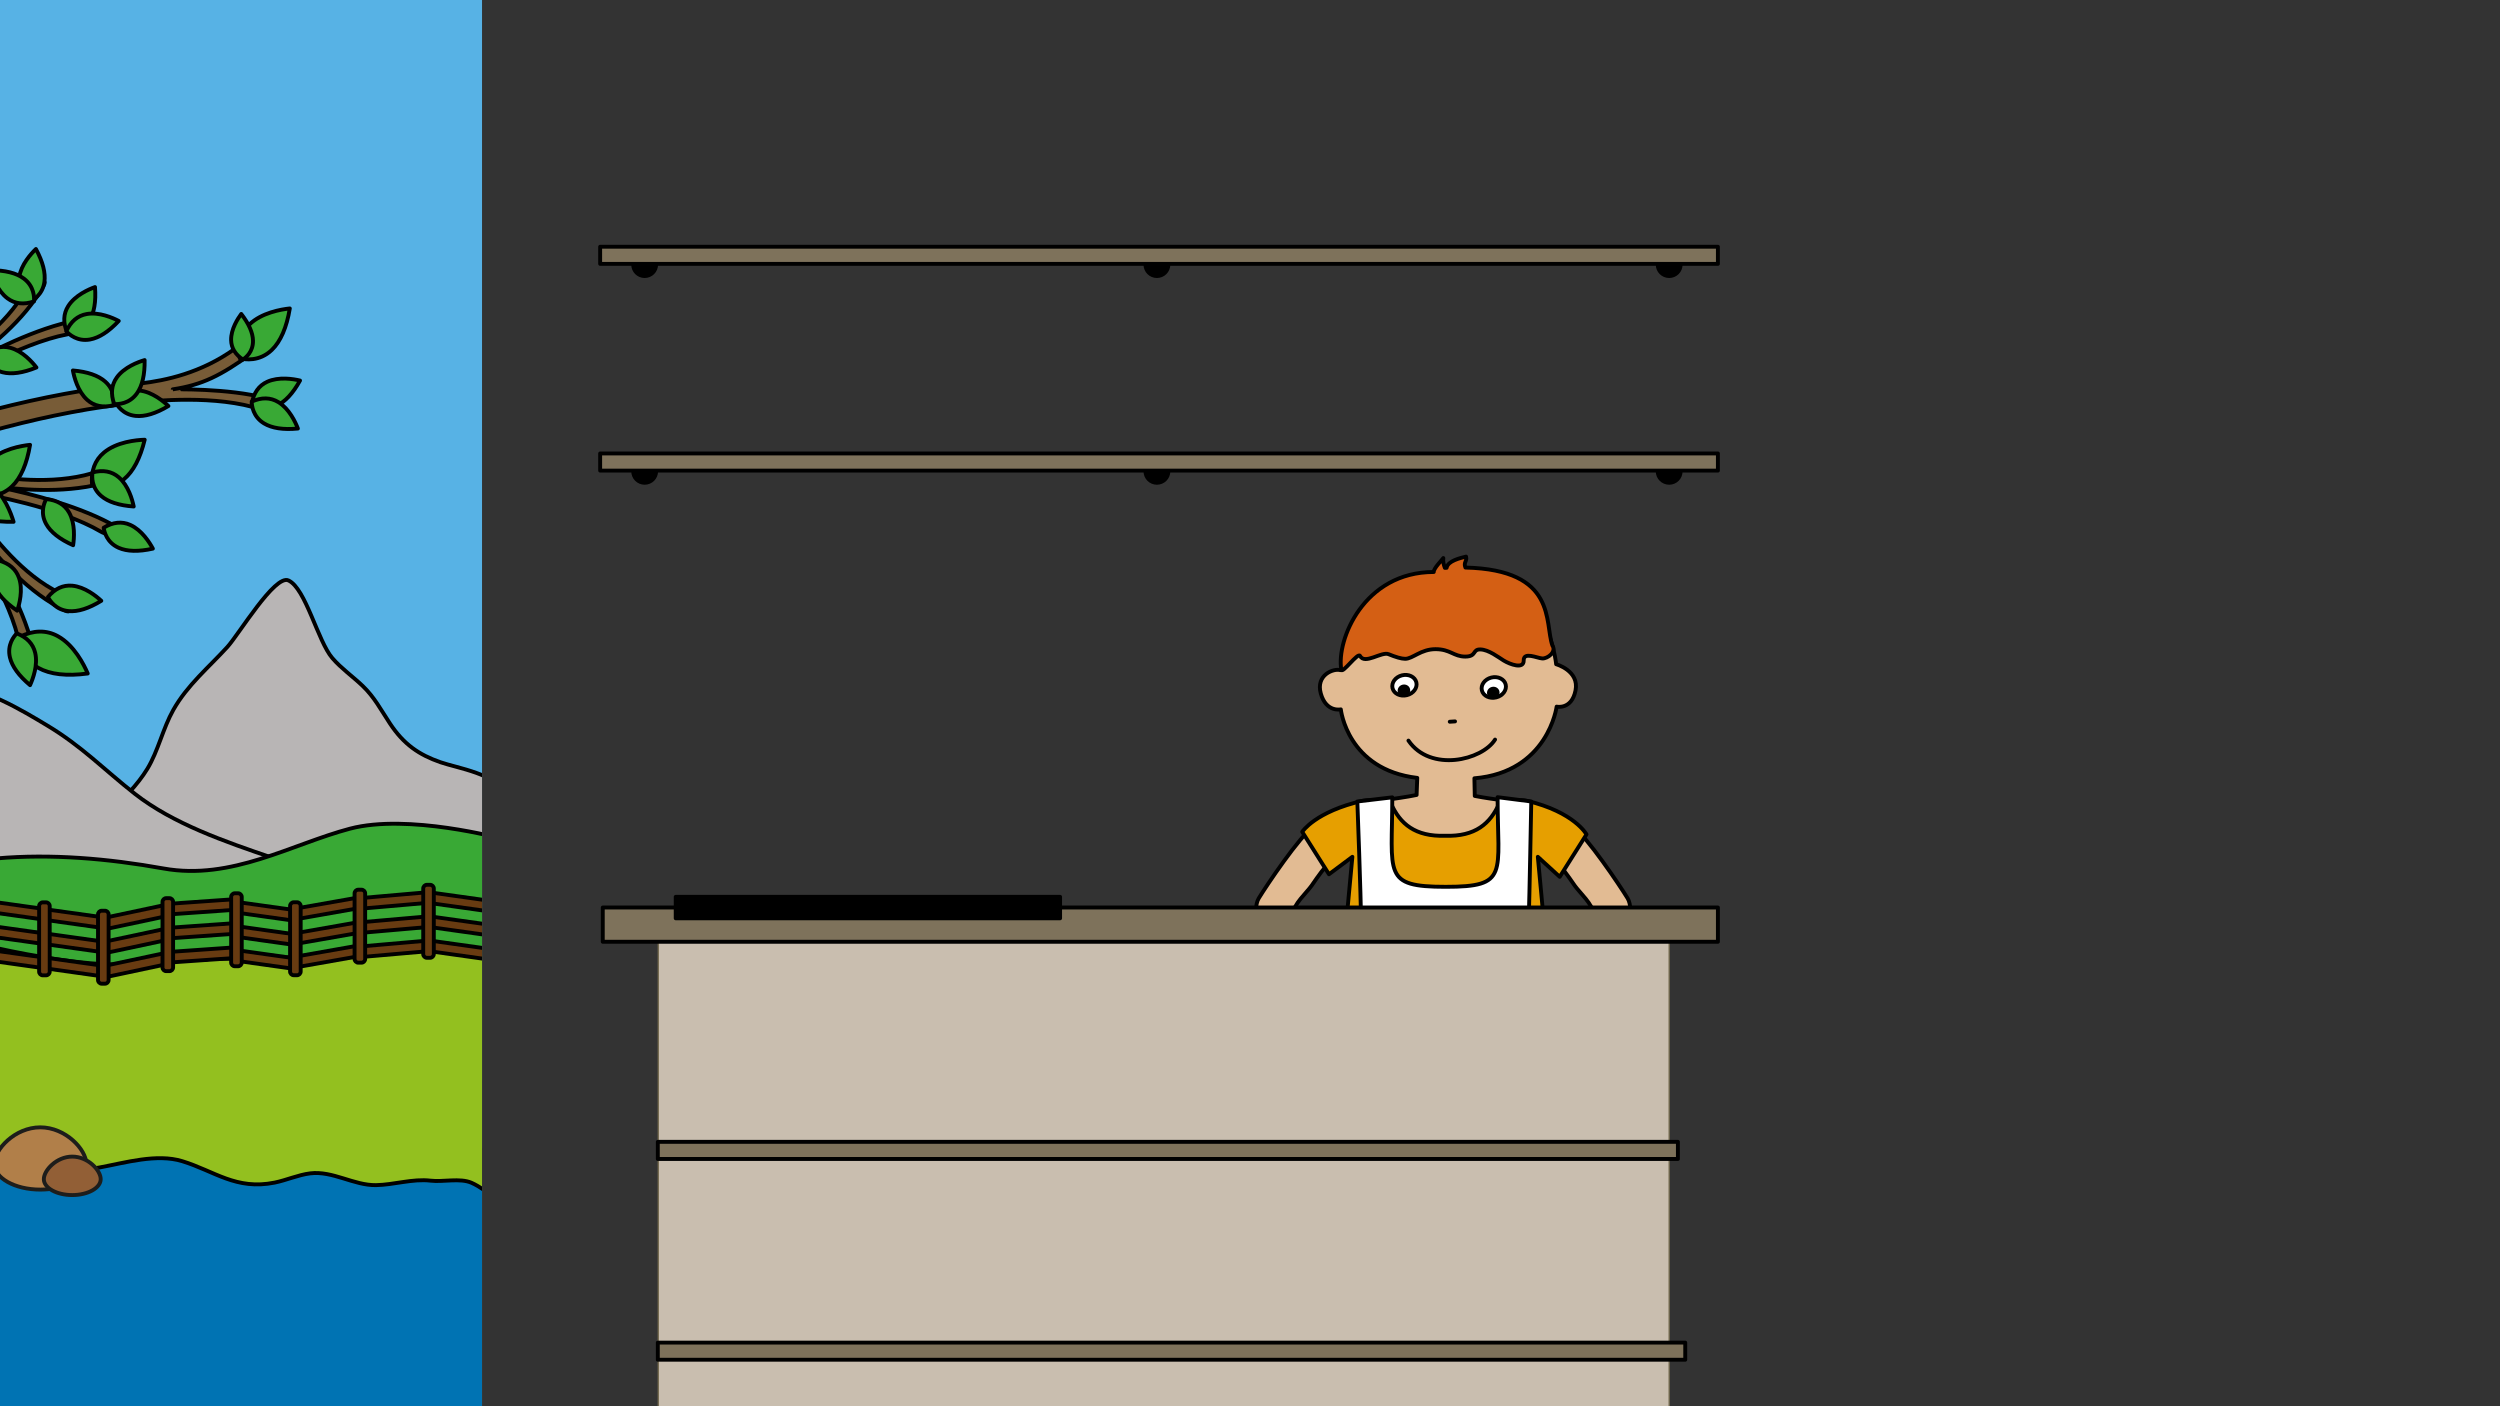 <?xml version="1.0" encoding="utf-8"?>
<!-- Generator: Adobe Illustrator 16.0.0, SVG Export Plug-In . SVG Version: 6.00 Build 0)  -->
<!DOCTYPE svg PUBLIC "-//W3C//DTD SVG 1.1//EN" "http://www.w3.org/Graphics/SVG/1.1/DTD/svg11.dtd">
<svg version="1.1" xmlns="http://www.w3.org/2000/svg" xmlns:xlink="http://www.w3.org/1999/xlink" x="0px" y="0px"
	 width="1919.999px" height="1080px" viewBox="0 0 1919.999 1080" enable-background="new 0 0 1919.999 1080" xml:space="preserve">
<rect x="0" y="0" width="1919.999" height="1080" fill="#333333" stroke="none"/>
<g id="zid">
</g>
<g id="ozadje_1_">
	<g id="pohistvo_4_">
		<g>
			<g>
				<defs>
					<rect id="SVGID_1_" width="1919.998" height="1080.001"/>
				</defs>
				<clipPath id="SVGID_2_">
					<use xlink:href="#SVGID_1_"  overflow="visible"/>
				</clipPath>
				<g clip-path="url(#SVGID_2_)">
					<g>
						<g>
							<g>
								
									<path fill="#E2BB93" stroke="#000000" stroke-width="3" stroke-linecap="round" stroke-linejoin="round" stroke-miterlimit="10" d="
									M1250.002,689.896c-6.129-10.007-30.92-47.003-42.66-55.942c-7.277-5.539-16.229-10.241-27.799-13.894
									c-16.506-5.209-30.873-5.55-46.922-8.785l-0.277-13.545c56.596-4.753,63.156-55.035,63.156-55.035
									s11.479,2.612,14.498-12.406c3.059-15.209-14.865-20.16-14.865-20.16s-6.48-68.339-65.85-67.253
									c-6.166,0.112-11.955,0.499-17.439,1.109c-5.484-0.61-11.275-0.997-17.441-1.109c-59.363-1.086-41.072,59.826-64.289,71.398
									c-0.504,0.244-0.75,0.403-0.75,0.403c-5.129-1.541-18.973,3.648-15.002,17.896c4.111,14.762,15.387,12.229,15.387,12.229
									s4.926,46.313,58.701,52.62l-0.504,13.108c-16.348,3.408-33.9,4.207-50.77,9.528c-11.568,3.651-20.52,8.354-27.797,13.894
									c-11.744,8.939-36.535,45.937-42.662,55.941c-5.559,9.084,1.205,32.956,1.205,32.956l3.301,7.772
									c0,0,25.275,12.514,24.488,2.272c-0.33-4.346-2.387-26.018-2.504-31.388c-0.145-6.632,10.498-16.165,14.082-21.29
									c11.492-16.43,14.797-23.438,43.217-27.899c3.338-0.526,8.98,42.063,12.547,74.814h90.613
									c3.568-32.751,9.211-75.342,12.547-74.814c28.42,4.463,31.729,11.471,43.217,27.899c3.584,5.125,14.23,14.658,14.088,21.29
									c-0.121,5.37-7.18,33.042-7.514,37.388c-0.785,10.24,24.492-2.272,24.492-2.272l8.299-13.772
									C1248.795,722.851,1255.559,698.979,1250.002,689.896z"/>
							</g>
							
								<path fill="none" stroke="#000000" stroke-width="3" stroke-linecap="round" stroke-linejoin="round" stroke-miterlimit="10" d="
								M1081.688,568.785c16.846,24.563,56.51,15.168,66.51-0.782"/>
							
								<line fill="none" stroke="#000000" stroke-width="3" stroke-linecap="round" stroke-linejoin="round" stroke-miterlimit="10" x1="1113.424" y1="554.293" x2="1117.451" y2="554.033"/>
							<g>
								
									<path fill="#FFFFFF" stroke="#000000" stroke-width="3" stroke-linecap="round" stroke-linejoin="round" stroke-miterlimit="10" d="
									M1087.736,523.97c1.061,4.199-2.172,8.637-7.215,9.901c-5.053,1.268-9.992-1.108-11.049-5.31
									c-1.055-4.198,2.178-8.631,7.223-9.895C1081.736,517.399,1086.686,519.77,1087.736,523.97z"/>
								<path stroke="#000000" stroke-width="3" stroke-linecap="round" stroke-linejoin="round" stroke-miterlimit="10" d="
									M1081.441,529.467c0.424,1.647-0.693,3.342-2.467,3.797c-1.805,0.45-3.586-0.522-3.998-2.174
									c-0.412-1.636,0.699-3.328,2.494-3.783C1079.258,526.861,1081.043,527.825,1081.441,529.467z"/>
							</g>
							<g>
								
									<path fill="#FFFFFF" stroke="#000000" stroke-width="3" stroke-linecap="round" stroke-linejoin="round" stroke-miterlimit="10" d="
									M1156.359,525.679c1.053,4.202-2.18,8.637-7.223,9.904c-5.047,1.27-9.986-1.113-11.049-5.313
									c-1.055-4.199,2.18-8.627,7.229-9.894C1150.357,519.111,1155.303,521.483,1156.359,525.679z"/>
								<path stroke="#000000" stroke-width="3" stroke-linecap="round" stroke-linejoin="round" stroke-miterlimit="10" d="
									M1150.063,531.18c0.418,1.648-0.697,3.346-2.477,3.796c-1.799,0.452-3.582-0.52-3.996-2.172
									c-0.408-1.636,0.703-3.329,2.496-3.779C1147.875,528.573,1149.658,529.537,1150.063,531.18z"/>
							</g>
							
								<path fill="#D45F14" stroke="#000000" stroke-width="3" stroke-linecap="round" stroke-linejoin="round" stroke-miterlimit="10" d="
								M1129.412,503.729"/>
							
								<path fill="#D45F14" stroke="#000000" stroke-width="3" stroke-linecap="round" stroke-linejoin="round" stroke-miterlimit="10" d="
								M1192.232,495.759c-6.16-17.538,3.967-58.16-66.779-59.879c-1.668-4.154,1.439-4.813,0.475-8.404
								c-4.43,1.078-13.973,3.268-14.918,8.582c-0.447,0.021-0.895,0.041-1.34,0.065c-0.949-2.406-1.547-5.089-1.205-7.545
								c-1.479,2.106-7.426,7.89-7.344,10.708c-53.693,0-74.893,52.188-71.01,74.986c0.627,3.678,12.848-13.624,14.402-10.543
								c3.523,6.985,16.494-3.528,21.924-1.313c5.428,2.226,9.84,3.553,12.74,3.553c5.805,0,12.031-7.414,23.309-7.406
								c11.459,0.011,13.912,5.692,22.83,5.692c8.92,0,5.305-5.639,11.609-5.483c6.449,0.152,13.951,6.117,17.906,8.521
								c4.887,2.972,15.514,6.94,15.367-0.046c-0.146-6.985,10.291-1.796,14.244-1.548
								C1188.623,505.963,1195.551,500.548,1192.232,495.759z"/>
						</g>
						<g>
							
								<path fill="#E69F00" stroke="#000100" stroke-width="3" stroke-linecap="round" stroke-linejoin="round" stroke-miterlimit="10" d="
								M1181.057,658.036l16.807,15.37l20.559-32.587c0,0-9.211-17.076-45.584-25.766c-5.736-1.369-20.607,0.111-21.332,1.769
								c-6.885,15.722-18.467,25.798-41.664,25.054c-23.025,0.737-34.602-9.178-41.504-24.694
								c-0.785-1.768-15.848-3.521-21.646-2.206c-36.533,8.293-46.584,23.869-46.584,23.869l20.555,32.588l17.961-13.396
								l-7.186,77.104h156.805L1181.057,658.036z"/>
						</g>
						<g>
							
								<path fill="#FFFFFF" stroke="#000000" stroke-width="3" stroke-linecap="round" stroke-linejoin="round" stroke-miterlimit="10" d="
								M1173.746,719.517l15.334,0.109l-1.162-13.556h-13.84c0.512-14.409,1.932-90.524,1.932-90.524l-25.855-3.309
								c0,59.072,8.977,68.839-39.895,68.839c-48.865,0-40.988-9.644-40.988-68.714l-26.836,3.184c0,0,2.855,76.124,2.775,90.524
								h-13.982l-2.166,13.445h15.984c-0.049,2.496-0.113,5.046-0.189,7.617h128.854
								C1173.703,724.566,1173.713,722.017,1173.746,719.517z"/>
						</g>
					</g>
					<rect x="505.529" y="723.216" fill="#C9BEAF" stroke="#70674B" stroke-miterlimit="10" width="776.4" height="359.172"/>
					
						<rect x="505.197" y="876.93" fill="#7E725B" stroke="#000000" stroke-width="3" stroke-linecap="round" stroke-linejoin="round" stroke-miterlimit="10" width="783.43" height="13.157"/>
					
						<rect x="505.197" y="1031.125" fill="#7E725B" stroke="#000000" stroke-width="3" stroke-linecap="round" stroke-linejoin="round" stroke-miterlimit="10" width="789.066" height="13.157"/>
					<g>
						
							<rect x="462.918" y="696.968" fill="#7E725B" stroke="#000000" stroke-width="3" stroke-linecap="round" stroke-linejoin="round" stroke-miterlimit="10" width="856.43" height="26.316"/>
					</g>
					
						<rect x="460.918" y="348.265" fill="#7E725B" stroke="#000000" stroke-width="3" stroke-linecap="round" stroke-linejoin="round" stroke-miterlimit="10" width="858.43" height="13.156"/>
					<path stroke="#000000" stroke-width="3" stroke-linecap="round" stroke-linejoin="round" stroke-miterlimit="10" d="
						M503.898,361.978c0,4.86-3.939,8.803-8.803,8.803c-4.861,0-8.803-3.941-8.803-8.803H503.898z"/>
					<path stroke="#000000" stroke-width="3" stroke-linecap="round" stroke-linejoin="round" stroke-miterlimit="10" d="
						M897.316,361.978c0,4.86-3.941,8.803-8.803,8.803s-8.803-3.941-8.803-8.803H897.316z"/>
					
						<rect x="460.918" y="189.499" fill="#7E725B" stroke="#000000" stroke-width="3" stroke-linecap="round" stroke-linejoin="round" stroke-miterlimit="10" width="858.43" height="13.157"/>
					<path stroke="#000000" stroke-width="3" stroke-linecap="round" stroke-linejoin="round" stroke-miterlimit="10" d="
						M503.898,203.212c0,4.861-3.939,8.803-8.803,8.803c-4.861,0-8.803-3.94-8.803-8.803H503.898z"/>
					<path stroke="#000000" stroke-width="3" stroke-linecap="round" stroke-linejoin="round" stroke-miterlimit="10" d="
						M1290.732,361.978c0,4.86-3.939,8.803-8.803,8.803c-4.861,0-8.803-3.941-8.803-8.803H1290.732z"/>
					<path stroke="#000000" stroke-width="3" stroke-linecap="round" stroke-linejoin="round" stroke-miterlimit="10" d="
						M1290.732,203.212c0,4.861-3.939,8.803-8.803,8.803c-4.861,0-8.803-3.94-8.803-8.803H1290.732z"/>
					<path stroke="#000000" stroke-width="3" stroke-linecap="round" stroke-linejoin="round" stroke-miterlimit="10" d="
						M897.316,203.212c0,4.861-3.941,8.803-8.803,8.803s-8.803-3.94-8.803-8.803H897.316z"/>
					
						<rect x="518.947" y="688.776" stroke="#000000" stroke-width="3" stroke-linecap="round" stroke-linejoin="round" stroke-miterlimit="10" width="295.205" height="16.475"/>
				</g>
			</g>
		</g>
	</g>
	<g id="zunaj_4_">
		<g>
			<g>
				<defs>
					<rect id="SVGID_3_" width="370.197" height="1080.001"/>
				</defs>
				<clipPath id="SVGID_4_">
					<use xlink:href="#SVGID_3_"  overflow="visible"/>
				</clipPath>
				<g clip-path="url(#SVGID_4_)">
					<g>
						<rect x="-2.334" y="131.959" fill="none" width="243.568" height="963.198"/>
					</g>
					<g>
						
							<path fill="#57B2E5" stroke="#000000" stroke-width="3" stroke-linecap="round" stroke-linejoin="round" stroke-miterlimit="10" d="
							M408.211,884.429V-17.318H-34.145V897.64C69.58,894.362,355.508,874.438,408.211,884.429z"/>
						
							<path fill="#B8B5B5" stroke="#000000" stroke-width="3" stroke-linecap="round" stroke-linejoin="round" stroke-miterlimit="10" d="
							M-2.334,669.634c16.279,2.486,34.182-9.228,47.799-17.979c22.082-14.189,52.781-36.725,67.682-61.172
							c8.33-13.67,11.939-31.067,19.969-45.3c10.758-19.067,27.197-32.627,41.484-48.297c8.805-9.657,36.48-55.834,46.898-51.124
							c13.273,6.002,22.527,46.681,33.746,59.673c6.945,8.044,15.707,14.103,23.291,21.372c8.992,8.623,13.758,17.967,20.951,28.857
							c10.605,16.061,22.354,24.009,38.744,29.726c12.699,4.431,44.662,9.409,47.695,23.686c2.781,13.085,9.904,68.227,9.904,81.703
							c0,40.664-41.461,33.782-45.82,74.202c-4.188,38.854,1.791,80.892-4.303,118.916c-41.059,3.098-83.105,0.227-124.313,0.227
							c-18.148,0-35.275,3.586-53.115,4.524c-21.637,1.138-42.422-10.719-63.24-16.632c-18.232-5.179-30.064-17.365-45.811-30.209
							c-8.371-6.827-17.961-12.248-25.35-20.338c-15.924-17.436-10.188-52.72-13.279-75.927
							c-2.492-18.696-0.906-38.337-3.523-56.744c-1.516-10.67-1.506-15.093-12.941-13.165"/>
						
							<path fill="#B8B5B5" stroke="#000000" stroke-width="3" stroke-linecap="round" stroke-linejoin="round" stroke-miterlimit="10" d="
							M-91.801,569.302c-11.857,5.538-26.814,9.709-39.762,14.716c-15.354,5.938-23.48,12.37-35.764,19.87
							c-18.109,11.061-38.162,16.532-66.141,20.47c-21.684,3.051-20.973,1.514-26.152,11.344c-4.746,9.01-4.436,20.631-4.436,29.91
							c0,28,3.035,54.575,10.477,82.407c7.15,26.756-3.059,55.7,7.346,81.885c70.09,2.133,141.869,0.154,212.213,0.154
							c30.982,0,60.219,2.47,90.674,3.115c36.938,0.784,72.422-7.38,107.955-11.451c31.125-3.565,51.326-11.958,78.205-20.802
							c14.289-4.701,30.66-8.434,43.273-14.004c27.186-12.006,17.389-36.302,22.67-52.282c6.949-21.041,12.752-43.805-13.498-53.505
							c-27.313-10.093-58.016-12.812-85.695-22.226c-36.865-12.54-76.723-26.304-105.969-49.224
							c-23.451-18.376-40.768-36.639-67.793-52.771c-16.42-9.803-52.959-32.479-74.326-28.134
							C-61.223,533.39-72.035,560.069-91.801,569.302z"/>
						
							<path fill="#39A935" stroke="#000000" stroke-width="3" stroke-linecap="round" stroke-linejoin="round" stroke-miterlimit="10" d="
							M125.645,667.006c52.199,9.396,98.514-18.8,143.146-30.586s116.313,7.652,116.313,7.652v186.282H-2.646V683.519v-24.253
							C38.979,655.59,83.02,659.337,125.645,667.006z"/>
						
							<path fill="#93C01F" stroke="#000000" stroke-width="3" stroke-linecap="round" stroke-linejoin="round" stroke-miterlimit="10" d="
							M101.07,740.315C64.953,743.637-2.646,728.128-2.646,728.128v417.169h393.525l7.428-387.363l-7.428-26.254
							c-21.008-1.854-91.807-8.493-135.797,0.922C203.895,739.491,121.395,733.16,101.07,740.315z"/>
						
							<path fill="#0073B3" stroke="#000000" stroke-width="3" stroke-linecap="round" stroke-linejoin="round" stroke-miterlimit="10" d="
							M395.832,932.587c0,0-21.617-18.958-33.77-24.229c-8.789-3.815-21.83-0.449-31.396-1.611
							c-13.605-1.645-28.158,3.203-41.867,3.439c-17.043,0.292-33.363-11.188-50.59-9.039c-9.191,1.147-18.293,5.266-27.271,7.082
							c-29.684,6.01-46.275-8.882-70.98-16.443c-19.545-5.984-43.754,1.168-63.188,4.779c-25.834,4.802-52.539,3.565-79.264,3.505
							c-17.678-0.041-27.332-1.637-37.32,15.001c-18.936,31.546-16.66,69.912-34.688,101.833
							c-14.082,24.931-32.367,115.463,8.48,123c12.736,2.35,26.189-0.396,39.189-0.18c8.332,0.141,14.053,2.186,20.693,6.66
							c7.9,5.324,14.246,10.393,23.535,13.418c20.762,6.77,40.971,6.1,62.193,10.77c25.639,5.639,51.201,11.775,77.6,13.82
							c25.771,1.994,30.855,7.328,43.189,32.478c9.209,18.777,219.385-63.933,219.385-63.933L395.832,932.587z"/>
					</g>
					<g>
						<path stroke="#282828" stroke-width="3" stroke-linecap="round" stroke-linejoin="round" stroke-miterlimit="10" d="
							M71.023,464.629"/>
					</g>
					<g>
						<path stroke="#282828" stroke-width="3" stroke-linecap="round" stroke-linejoin="round" stroke-miterlimit="10" d="
							M48.375,464.629"/>
					</g>
					<g>
						
							<path fill="#785C37" stroke="#000000" stroke-width="3" stroke-linecap="round" stroke-linejoin="round" stroke-miterlimit="10" d="
							M89.668,404.813c-26.689-15.73-65.865-25.525-88.281-30.197c0.025-0.064,0.061-0.125,0.076-0.193
							c0.021-0.092,0.021-0.189,0.039-0.281c22.697,2.737,58.215,4.687,87.455-6.07c3.07-1.131,2.779-3.504-0.652-5.303
							c-3.438-1.801-8.711-2.342-11.783-1.207c-30.244,11.119-67.797,6.483-86.244,3.635c-1.137-0.315-2.33-0.594-3.574-0.813
							c-145.852-25.712-310.635,4.323-317.574,5.613c-7.523,1.399-9.313,5.784-3.994,9.797c3.012,2.272,7.664,3.938,12.498,4.701
							c3.695,0.582,7.496,0.637,10.758,0.032c1.602-0.297,161.459-29.362,294.658-5.907c0.096,0.018,0.195,0.028,0.291,0.045
							c5.475,0.911,61.848,10.616,94.287,29.733c1.498,0.883,3.451,1.508,5.447,1.824c2.266,0.355,4.584,0.316,6.352-0.214
							C92.752,409.02,92.859,406.689,89.668,404.813z"/>
						
							<path fill="#39A935" stroke="#000000" stroke-width="3" stroke-linecap="round" stroke-linejoin="round" stroke-miterlimit="10" d="
							M70.707,372.514c-0.988-10.73,2.094-19.141,9.176-25.014c9.783-8.109,24.531-9.566,31.248-9.789
							c-3.43,14.206-8.766,24.389-15.879,30.283C85.324,376.229,74.59,373.803,70.707,372.514z"/>
						
							<path fill="#39A935" stroke="#000000" stroke-width="3" stroke-linecap="round" stroke-linejoin="round" stroke-miterlimit="10" d="
							M79.625,405.295c7.068-4.336,13.918-5.066,20.383-2.181c8.926,3.991,14.951,13.675,17.387,18.233
							c-10.969,2.467-19.811,2.25-26.301-0.652C82.035,416.648,80.055,408.412,79.625,405.295z"/>
						
							<path fill="#39A935" stroke="#000000" stroke-width="3" stroke-linecap="round" stroke-linejoin="round" stroke-miterlimit="10" d="
							M35.5,383.287c8.258,0.756,14.184,4.268,17.637,10.447c4.764,8.539,3.799,19.901,3.023,25.013
							c-10.264-4.585-17.221-10.048-20.686-16.257C30.639,393.827,33.979,386.043,35.5,383.287z"/>
						
							<path fill="#39A935" stroke="#000000" stroke-width="3" stroke-linecap="round" stroke-linejoin="round" stroke-miterlimit="10" d="
							M71.061,362.839c8.014-2.144,14.787-0.896,20.16,3.716c7.42,6.368,10.436,17.367,11.473,22.432
							c-11.217-0.76-19.631-3.488-25.025-8.118C70.137,374.404,70.586,365.945,71.061,362.839z"/>
					</g>
					<g>
						
							<path fill="#785C37" stroke="#000000" stroke-width="3" stroke-linecap="round" stroke-linejoin="round" stroke-miterlimit="10" d="
							M58.449,246.143c-30.447,5.721-66.395,24.121-86.35,35.354c-0.021-0.065-0.037-0.136-0.066-0.197
							c-0.047-0.084-0.107-0.157-0.156-0.239c18.893-12.873,46.918-34.772,61.859-62.113c1.568-2.872-0.213-4.469-3.979-3.563
							c-3.773,0.907-8.104,3.968-9.67,6.841c-15.457,28.276-46.783,49.496-62.549,59.49c-1.064,0.51-2.146,1.085-3.23,1.736
							c-126.748,76.609-231.066,207.653-235.443,213.191c-4.744,6.006-3.205,10.484,3.438,10.003
							c3.762-0.268,8.361-2.075,12.504-4.682c3.168-1.994,6.064-4.453,8.121-7.055c1.01-1.274,102.264-128.351,217.996-198.333
							c0.086-0.049,0.166-0.108,0.248-0.161c4.725-2.914,53.561-32.699,90.568-39.647c1.705-0.318,3.59-1.136,5.303-2.211
							c1.939-1.223,3.658-2.779,4.641-4.34C63.539,247.285,62.09,245.46,58.449,246.143z"/>
						
							<path fill="#39A935" stroke="#000000" stroke-width="3" stroke-linecap="round" stroke-linejoin="round" stroke-miterlimit="10" d="
							M22.369,231.939c-6.092-5.633-8.65-12.028-7.619-19.031c1.424-9.674,9.111-18.094,12.846-21.674
							c5.342,9.89,7.527,18.461,6.488,25.49C32.643,226.543,25.25,230.682,22.369,231.939z"/>
						
							<path fill="#39A935" stroke="#000000" stroke-width="3" stroke-linecap="round" stroke-linejoin="round" stroke-miterlimit="10" d="
							M51.625,255.52c-3.271-7.619-3.008-14.502,0.783-20.483c5.232-8.257,15.686-12.82,20.553-14.574
							c0.857,11.207-0.633,19.929-4.443,25.931C63.207,254.771,54.77,255.546,51.625,255.52z"/>
						
							<path fill="#39A935" stroke="#000000" stroke-width="3" stroke-linecap="round" stroke-linejoin="round" stroke-miterlimit="10" d="
							M-11.918,272.596c6.264-5.441,12.898-7.291,19.75-5.502c9.461,2.471,16.992,11.031,20.145,15.133
							c-10.416,4.23-19.172,5.471-26.051,3.674C-7.674,283.395-10.982,275.596-11.918,272.596z"/>
						
							<path fill="#39A935" stroke="#000000" stroke-width="3" stroke-linecap="round" stroke-linejoin="round" stroke-miterlimit="10" d="
							M50.938,254.438c3.41-7.56,8.662-12.013,15.631-13.258c9.631-1.716,20.055,2.907,24.631,5.313
							c-7.686,8.2-15.119,12.989-22.119,14.237C59.313,262.475,53.043,256.775,50.938,254.438z"/>
						
							<path fill="#39A935" stroke="#000000" stroke-width="3" stroke-linecap="round" stroke-linejoin="round" stroke-miterlimit="10" d="
							M26.107,231.482c-7.85,2.678-14.693,1.889-20.363-2.351c-7.832-5.853-11.582-16.621-12.957-21.606
							c11.24,0.004,19.82,2.158,25.51,6.416C26.248,219.878,26.371,228.35,26.107,231.482z"/>
					</g>
					<g>
						
							<path fill="#785C37" stroke="#000000" stroke-width="3" stroke-linecap="round" stroke-linejoin="round" stroke-miterlimit="10" d="
							M24.699,495.316C17.271,465.24-3.125,430.39-15.465,411.1c0.063-0.029,0.133-0.045,0.189-0.08
							c0.082-0.049,0.152-0.115,0.232-0.17c13.918,18.138,37.363,44.885,65.502,58.263c2.957,1.402,4.449-0.467,3.334-4.177
							c-1.119-3.715-4.418-7.863-7.375-9.268c-29.104-13.839-52.055-43.92-62.922-59.096c-0.568-1.032-1.205-2.081-1.916-3.127
							c-83.635-122.228-220.352-218.992-226.129-223.051c-6.262-4.396-10.648-2.608-9.793,3.998c0.48,3.741,2.545,8.23,5.379,12.221
							c2.17,3.051,4.789,5.802,7.502,7.712c1.33,0.937,133.91,94.862,210.309,206.465c0.053,0.083,0.117,0.161,0.174,0.239
							c3.18,4.553,35.668,51.632,44.691,88.188c0.416,1.686,1.336,3.521,2.508,5.17c1.33,1.866,2.98,3.496,4.594,4.388
							C23.848,500.463,25.588,498.912,24.699,495.316z"/>
						
							<path fill="#39A935" stroke="#000000" stroke-width="3" stroke-linecap="round" stroke-linejoin="round" stroke-miterlimit="10" d="
							M36.846,458.491c5.281-6.396,11.523-9.313,18.572-8.681c9.736,0.879,18.578,8.08,22.365,11.604
							c-9.574,5.89-18.012,8.557-25.088,7.916C42.813,468.444,38.266,461.298,36.846,458.491z"/>
						
							<path fill="#39A935" stroke="#000000" stroke-width="3" stroke-linecap="round" stroke-linejoin="round" stroke-miterlimit="10" d="
							M14.852,489.216c10.77-5.358,20.76-5.544,29.732-0.543c12.387,6.907,19.854,21.67,22.789,28.574
							c-16.162,2.163-28.914,0.716-37.92-4.313C16.881,505.928,15.068,493.774,14.852,489.216z"/>
						
							<path fill="#39A935" stroke="#000000" stroke-width="3" stroke-linecap="round" stroke-linejoin="round" stroke-miterlimit="10" d="
							M-0.924,430.477c8.002,2.19,13.223,6.688,15.535,13.38c3.193,9.239,0.25,20.256-1.408,25.154
							C3.9,462.694-1.986,456.096-4.313,449.377C-7.555,439.998-2.9,432.92-0.924,430.477z"/>
						
							<path fill="#39A935" stroke="#000000" stroke-width="3" stroke-linecap="round" stroke-linejoin="round" stroke-miterlimit="10" d="
							M12.889,486.457c7.738,2.979,12.48,7.972,14.117,14.859c2.256,9.517-1.773,20.184-3.916,24.89
							c-8.621-7.209-13.822-14.363-15.461-21.281C5.336,495.271,10.67,488.689,12.889,486.457z"/>
					</g>
					<g>
						<g>
							
								<path fill="#785C37" stroke="#000000" stroke-width="3" stroke-linecap="round" stroke-linejoin="round" stroke-miterlimit="10" d="
								M204.818,305.884c-29.934-7.983-72.154-6.771-72.166-6.864c22.602-3.459,36.334-10.121,61.609-28.336
								c2.654-1.914,1.738-4.121-2.053-4.933c-3.793-0.813-9.02,0.083-11.674,2c-26.145,18.836-53.564,24.458-72.098,26.669
								c-1.18,0.001-2.404,0.053-3.66,0.175c-147.4,14.41-298.061,87.604-304.398,90.71c-6.871,3.369-7.416,8.074-1.215,10.51
								c3.512,1.381,8.439,1.734,13.301,1.172c3.717-0.433,7.393-1.4,10.371-2.857c1.463-0.716,147.639-71.65,282.242-84.838
								c0.098-0.01,0.197-0.025,0.295-0.037c5.518-0.592,52.426-6.384,88.807,3.318c1.68,0.447,3.73,0.525,5.738,0.293
								c2.277-0.268,4.5-0.928,6.061-1.912C208.92,309.109,208.396,306.837,204.818,305.884z"/>
							
								<path fill="#39A935" stroke="#000000" stroke-width="3" stroke-linecap="round" stroke-linejoin="round" stroke-miterlimit="10" d="
								M184.148,275.188c-1.797-10.812,0.705-19.567,7.451-26.053c9.324-8.955,24.176-11.527,30.971-12.249
								c-2.42,14.665-7.076,25.39-13.854,31.897C199.254,277.874,188.184,276.211,184.148,275.188z"/>
							
								<path fill="#39A935" stroke="#000000" stroke-width="3" stroke-linecap="round" stroke-linejoin="round" stroke-miterlimit="10" d="
								M-15.346,379.936c-1.797-10.812,0.705-19.567,7.451-26.053c9.324-8.956,24.178-11.527,30.973-12.249
								C20.656,356.299,16,367.021,9.223,373.531C-0.24,382.621-11.311,380.958-15.346,379.936z"/>
							
								<path fill="#39A935" stroke="#000000" stroke-width="3" stroke-linecap="round" stroke-linejoin="round" stroke-miterlimit="10" d="
								M-34.172,369.861c10.311-3.715,19.375-2.832,26.969,2.638c10.488,7.558,15.691,21.704,17.627,28.258
								c-14.861,0.261-26.25-2.389-33.873-7.883C-34.094,385.203-34.451,374.016-34.172,369.861z"/>
							
								<path fill="#39A935" stroke="#000000" stroke-width="3" stroke-linecap="round" stroke-linejoin="round" stroke-miterlimit="10" d="
								M87.123,311.257c-8.049,1.99-14.799,0.618-20.084-4.091c-7.305-6.506-10.113-17.559-11.057-22.641
								c11.201,0.968,19.563,3.851,24.869,8.58C88.264,299.707,87.658,308.154,87.123,311.257z"/>
							
								<path fill="#39A935" stroke="#000000" stroke-width="3" stroke-linecap="round" stroke-linejoin="round" stroke-miterlimit="10" d="
								M193.371,309.902c1.438-8.166,5.428-13.781,11.875-16.709c8.902-4.041,20.145-2.137,25.176-0.938
								c-5.42,9.851-11.443,16.327-17.916,19.265C203.471,315.62,195.99,311.646,193.371,309.902z"/>
							
								<path fill="#39A935" stroke="#000000" stroke-width="3" stroke-linecap="round" stroke-linejoin="round" stroke-miterlimit="10" d="
								M193.316,308.449c7.559-3.413,14.445-3.28,20.494,0.395c8.357,5.078,13.119,15.439,14.965,20.27
								c-11.189,1.072-19.938-0.252-26.01-3.944C194.287,320.016,193.354,311.596,193.316,308.449z"/>
							
								<path fill="#39A935" stroke="#000000" stroke-width="3" stroke-linecap="round" stroke-linejoin="round" stroke-miterlimit="10" d="
								M88.438,308.368c5.363-6.325,11.643-9.16,18.684-8.435c9.729,1.004,18.471,8.323,22.211,11.895
								c-9.65,5.768-18.119,8.322-25.189,7.592C94.27,318.4,89.818,311.195,88.438,308.368z"/>
							
								<path fill="#39A935" stroke="#000000" stroke-width="3" stroke-linecap="round" stroke-linejoin="round" stroke-miterlimit="10" d="
								M186.563,276.116c-5.906-3.892-8.957-8.917-9.066-14.957c-0.152-8.345,5.146-16.503,7.785-20.039
								c5.883,7.58,8.918,14.489,9.025,20.554C194.461,270.143,188.814,274.654,186.563,276.116z"/>
						</g>
						
							<path fill="#39A935" stroke="#000000" stroke-width="3" stroke-linecap="round" stroke-linejoin="round" stroke-miterlimit="10" d="
							M87.727,310.3c-2.822-7.798-2.16-14.653,1.971-20.403c5.709-7.938,16.406-11.89,21.365-13.356
							c0.205,11.241-1.789,19.858-5.939,25.63C99.33,310.229,90.867,310.508,87.727,310.3z"/>
					</g>
					<g>
						
							<path fill="#B17F49" stroke="#1D1D1B" stroke-width="3" stroke-linecap="round" stroke-linejoin="round" stroke-miterlimit="10" d="
							M66.273,893.816c0,10.935-15.818,19.798-35.332,19.798c-19.512,0-35.33-8.863-35.33-19.798
							c0-10.934,15.818-28.022,35.33-28.022C50.455,865.794,66.273,882.884,66.273,893.816z"/>
						
							<path fill="#925F36" stroke="#1D1D1B" stroke-width="3" stroke-linecap="round" stroke-linejoin="round" stroke-miterlimit="10" d="
							M77.334,905.579c0,6.757-9.775,12.234-21.834,12.234s-21.834-5.479-21.834-12.234c0-6.758,9.775-17.318,21.834-17.318
							S77.334,898.821,77.334,905.579z"/>
					</g>
				</g>
			</g>
			<g>
				<defs>
					<rect id="SVGID_5_" width="370.197" height="1080.001"/>
				</defs>
				<clipPath id="SVGID_6_">
					<use xlink:href="#SVGID_5_"  overflow="visible"/>
				</clipPath>
				<g clip-path="url(#SVGID_6_)">
					
						<rect x="52.8" y="680.327" transform="matrix(0.139 -0.99 0.99 0.139 -649.847 663.669)" fill="#683B11" stroke="#000000" stroke-width="3" stroke-linecap="round" stroke-linejoin="round" stroke-miterlimit="10" width="8.131" height="50.69"/>
					
						<rect x="350.036" y="667.372" transform="matrix(0.139 -0.99 0.99 0.139 -381.131 947.046)" fill="#683B11" stroke="#000000" stroke-width="3" stroke-linecap="round" stroke-linejoin="round" stroke-miterlimit="10" width="8.132" height="50.695"/>
					
						<rect x="100.59" y="679.279" transform="matrix(-0.208 -0.978 0.978 -0.208 -561.942 953.146)" fill="#683B11" stroke="#000000" stroke-width="3" stroke-linecap="round" stroke-linejoin="round" stroke-miterlimit="10" width="8.648" height="49.597"/>
					
						<rect x="152.14" y="668.439" transform="matrix(-0.07 -0.998 0.998 -0.07 -527.64 900.966)" fill="#683B11" stroke="#000000" stroke-width="3" stroke-linecap="round" stroke-linejoin="round" stroke-miterlimit="10" width="8.132" height="56.055"/>
					
						<rect x="199.451" y="676.401" transform="matrix(0.139 -0.99 0.99 0.139 -517.787 804.036)" fill="#683B11" stroke="#000000" stroke-width="3" stroke-linecap="round" stroke-linejoin="round" stroke-miterlimit="10" width="8.133" height="46.805"/>
					
						<rect x="6.277" y="675.645" transform="matrix(0.139 -0.99 0.99 0.139 -683.329 611.922)" fill="#683B11" stroke="#000000" stroke-width="3" stroke-linecap="round" stroke-linejoin="round" stroke-miterlimit="10" width="8.133" height="46.803"/>
					
						<rect x="247.924" y="671.513" transform="matrix(-0.174 -0.985 0.985 -0.174 -391.149 1067.066)" fill="#683B11" stroke="#000000" stroke-width="3" stroke-linecap="round" stroke-linejoin="round" stroke-miterlimit="10" width="8.131" height="52.162"/>
					
						<rect x="298.674" y="663.496" transform="matrix(-0.087 -0.996 0.996 -0.087 -359.835 1053.249)" fill="#683B11" stroke="#000000" stroke-width="3" stroke-linecap="round" stroke-linejoin="round" stroke-miterlimit="10" width="8.13" height="56.051"/>
					
						<rect x="52.729" y="698.89" transform="matrix(0.139 -0.99 0.99 0.139 -668.294 679.616)" fill="#683B11" stroke="#000000" stroke-width="3" stroke-linecap="round" stroke-linejoin="round" stroke-miterlimit="10" width="8.134" height="50.695"/>
					
						<rect x="350.03" y="685.944" transform="matrix(0.139 -0.99 0.99 0.139 -399.577 962.876)" fill="#683B11" stroke="#000000" stroke-width="3" stroke-linecap="round" stroke-linejoin="round" stroke-miterlimit="10" width="8.134" height="50.695"/>
					
						<rect x="100.591" y="697.824" transform="matrix(-0.208 -0.978 0.978 -0.208 -580.146 975.366)" fill="#683B11" stroke="#000000" stroke-width="3" stroke-linecap="round" stroke-linejoin="round" stroke-miterlimit="10" width="8.65" height="49.594"/>
					
						<rect x="152.14" y="687.024" transform="matrix(-0.07 -0.998 0.998 -0.07 -546.228 920.682)" fill="#683B11" stroke="#000000" stroke-width="3" stroke-linecap="round" stroke-linejoin="round" stroke-miterlimit="10" width="8.132" height="56.053"/>
					
						<rect x="199.451" y="694.984" transform="matrix(0.139 -0.99 0.99 0.139 -536.189 820.035)" fill="#683B11" stroke="#000000" stroke-width="3" stroke-linecap="round" stroke-linejoin="round" stroke-miterlimit="10" width="8.133" height="46.805"/>
					
						<rect x="6.277" y="694.216" transform="matrix(0.139 -0.99 0.99 0.139 -701.743 628.088)" fill="#683B11" stroke="#000000" stroke-width="3" stroke-linecap="round" stroke-linejoin="round" stroke-miterlimit="10" width="8.134" height="46.805"/>
					
						<rect x="247.913" y="690.053" transform="matrix(-0.173 -0.985 0.985 -0.173 -409.609 1088.479)" fill="#683B11" stroke="#000000" stroke-width="3" stroke-linecap="round" stroke-linejoin="round" stroke-miterlimit="10" width="8.132" height="52.161"/>
					
						<rect x="298.677" y="682.087" transform="matrix(-0.087 -0.996 0.996 -0.087 -378.356 1073.454)" fill="#683B11" stroke="#000000" stroke-width="3" stroke-linecap="round" stroke-linejoin="round" stroke-miterlimit="10" width="8.131" height="56.051"/>
					
						<rect x="52.727" y="717.474" transform="matrix(0.139 -0.99 0.99 0.139 -686.698 695.61)" fill="#683B11" stroke="#000000" stroke-width="3" stroke-linecap="round" stroke-linejoin="round" stroke-miterlimit="10" width="8.134" height="50.695"/>
					
						<rect x="350.034" y="704.54" transform="matrix(0.139 -0.99 0.99 0.139 -417.993 978.873)" fill="#683B11" stroke="#000000" stroke-width="3" stroke-linecap="round" stroke-linejoin="round" stroke-miterlimit="10" width="8.133" height="50.695"/>
					
						<rect x="100.589" y="716.407" transform="matrix(-0.208 -0.978 0.978 -0.208 -598.331 997.791)" fill="#683B11" stroke="#000000" stroke-width="3" stroke-linecap="round" stroke-linejoin="round" stroke-miterlimit="10" width="8.651" height="49.594"/>
					
						<rect x="152.139" y="705.607" transform="matrix(-0.07 -0.998 0.998 -0.07 -564.768 940.559)" fill="#683B11" stroke="#000000" stroke-width="3" stroke-linecap="round" stroke-linejoin="round" stroke-miterlimit="10" width="8.132" height="56.055"/>
					
						<rect x="199.451" y="713.567" transform="matrix(0.139 -0.99 0.99 0.139 -554.613 835.866)" fill="#683B11" stroke="#000000" stroke-width="3" stroke-linecap="round" stroke-linejoin="round" stroke-miterlimit="10" width="8.134" height="46.803"/>
					
						<rect x="6.277" y="712.813" transform="matrix(0.139 -0.99 0.99 0.139 -720.156 644.073)" fill="#683B11" stroke="#000000" stroke-width="3" stroke-linecap="round" stroke-linejoin="round" stroke-miterlimit="10" width="8.132" height="46.803"/>
					
						<rect x="247.913" y="708.638" transform="matrix(-0.174 -0.985 0.985 -0.174 -427.823 1110.446)" fill="#683B11" stroke="#000000" stroke-width="3" stroke-linecap="round" stroke-linejoin="round" stroke-miterlimit="10" width="8.132" height="52.159"/>
					
						<rect x="298.677" y="700.671" transform="matrix(-0.087 -0.996 0.996 -0.087 -396.874 1093.647)" fill="#683B11" stroke="#000000" stroke-width="3" stroke-linecap="round" stroke-linejoin="round" stroke-miterlimit="10" width="8.132" height="56.051"/>
					<g>
						<g>
							<g>
								<path fill="#683B11" d="M38.174,746.222c0,1.561-1.275,2.835-2.836,2.835h-2.459c-1.561,0-2.834-1.274-2.834-2.835V695.84
									c0-1.56,1.273-2.835,2.834-2.835h2.459c1.561,0,2.836,1.275,2.836,2.835V746.222z"/>
								
									<path fill="none" stroke="#000000" stroke-width="3" stroke-linecap="round" stroke-linejoin="round" stroke-miterlimit="10" d="
									M38.174,746.222c0,1.561-1.275,2.835-2.836,2.835h-2.459c-1.561,0-2.834-1.274-2.834-2.835V695.84
									c0-1.56,1.273-2.835,2.834-2.835h2.459c1.561,0,2.836,1.275,2.836,2.835V746.222z"/>
							</g>
							<g>
								<path fill="#683B11" d="M83.41,752.654c0,1.56-1.275,2.835-2.836,2.835h-2.463c-1.561,0-2.836-1.275-2.836-2.835v-50.384
									c0-1.561,1.275-2.836,2.836-2.836h2.463c1.561,0,2.836,1.275,2.836,2.836V752.654z"/>
								
									<path fill="none" stroke="#000000" stroke-width="3" stroke-linecap="round" stroke-linejoin="round" stroke-miterlimit="10" d="
									M83.41,752.654c0,1.56-1.275,2.835-2.836,2.835h-2.463c-1.561,0-2.836-1.275-2.836-2.835v-50.384
									c0-1.561,1.275-2.836,2.836-2.836h2.463c1.561,0,2.836,1.275,2.836,2.836V752.654z"/>
							</g>
							<g>
								<path fill="#683B11" d="M185.658,739.255c0,1.561-1.275,2.835-2.834,2.835h-2.465c-1.559,0-2.834-1.274-2.834-2.835V688.87
									c0-1.561,1.275-2.835,2.834-2.835h2.465c1.559,0,2.834,1.274,2.834,2.835V739.255z"/>
								
									<path fill="none" stroke="#000000" stroke-width="3" stroke-linecap="round" stroke-linejoin="round" stroke-miterlimit="10" d="
									M185.658,739.255c0,1.561-1.275,2.835-2.834,2.835h-2.465c-1.559,0-2.834-1.274-2.834-2.835V688.87
									c0-1.561,1.275-2.835,2.834-2.835h2.465c1.559,0,2.834,1.274,2.834,2.835V739.255z"/>
							</g>
							<g>
								<path fill="#683B11" d="M132.938,743.005c0,1.561-1.273,2.835-2.834,2.835h-2.461c-1.559,0-2.834-1.274-2.834-2.835v-50.381
									c0-1.56,1.275-2.835,2.834-2.835h2.461c1.561,0,2.834,1.275,2.834,2.835V743.005z"/>
								
									<path fill="none" stroke="#000000" stroke-width="3" stroke-linecap="round" stroke-linejoin="round" stroke-miterlimit="10" d="
									M132.938,743.005c0,1.561-1.273,2.835-2.834,2.835h-2.461c-1.559,0-2.834-1.274-2.834-2.835v-50.381
									c0-1.56,1.275-2.835,2.834-2.835h2.461c1.561,0,2.834,1.275,2.834,2.835V743.005z"/>
							</g>
							<g>
								<path fill="#683B11" d="M230.916,746.153c0,1.56-1.275,2.835-2.834,2.835h-2.465c-1.561,0-2.834-1.275-2.834-2.835v-50.383
									c0-1.561,1.273-2.836,2.834-2.836h2.465c1.559,0,2.834,1.275,2.834,2.836V746.153z"/>
								
									<path fill="none" stroke="#000000" stroke-width="3" stroke-linecap="round" stroke-linejoin="round" stroke-miterlimit="10" d="
									M230.916,746.153c0,1.56-1.275,2.835-2.834,2.835h-2.465c-1.561,0-2.834-1.275-2.834-2.835v-50.383
									c0-1.561,1.273-2.836,2.834-2.836h2.465c1.559,0,2.834,1.275,2.834,2.836V746.153z"/>
							</g>
							<g>
								<path fill="#683B11" d="M333.164,732.754c0,1.561-1.275,2.835-2.834,2.835h-2.463c-1.561,0-2.836-1.274-2.836-2.835v-50.385
									c0-1.561,1.275-2.835,2.836-2.835h2.463c1.559,0,2.834,1.274,2.834,2.835V732.754z"/>
								
									<path fill="none" stroke="#000000" stroke-width="3" stroke-linecap="round" stroke-linejoin="round" stroke-miterlimit="10" d="
									M333.164,732.754c0,1.561-1.275,2.835-2.834,2.835h-2.463c-1.561,0-2.836-1.274-2.836-2.835v-50.385
									c0-1.561,1.275-2.835,2.836-2.835h2.463c1.559,0,2.834,1.274,2.834,2.835V732.754z"/>
							</g>
							<g>
								<path fill="#683B11" d="M280.443,736.504c0,1.561-1.273,2.835-2.834,2.835h-2.463c-1.559,0-2.834-1.274-2.834-2.835v-50.381
									c0-1.56,1.275-2.835,2.834-2.835h2.463c1.561,0,2.834,1.275,2.834,2.835V736.504z"/>
								
									<path fill="none" stroke="#000000" stroke-width="3" stroke-linecap="round" stroke-linejoin="round" stroke-miterlimit="10" d="
									M280.443,736.504c0,1.561-1.273,2.835-2.834,2.835h-2.463c-1.559,0-2.834-1.274-2.834-2.835v-50.381
									c0-1.56,1.275-2.835,2.834-2.835h2.463c1.561,0,2.834,1.275,2.834,2.835V736.504z"/>
							</g>
						</g>
					</g>
				</g>
			</g>
			<g>
				<defs>
					<rect id="SVGID_7_" width="370.197" height="1080.001"/>
				</defs>
				<clipPath id="SVGID_8_">
					<use xlink:href="#SVGID_7_"  overflow="visible"/>
				</clipPath>
			</g>
		</g>
	</g>
</g>
<g id="pivot">
</g>
<g id="elements">
</g>
<g id="ospredje">
</g>
</svg>
